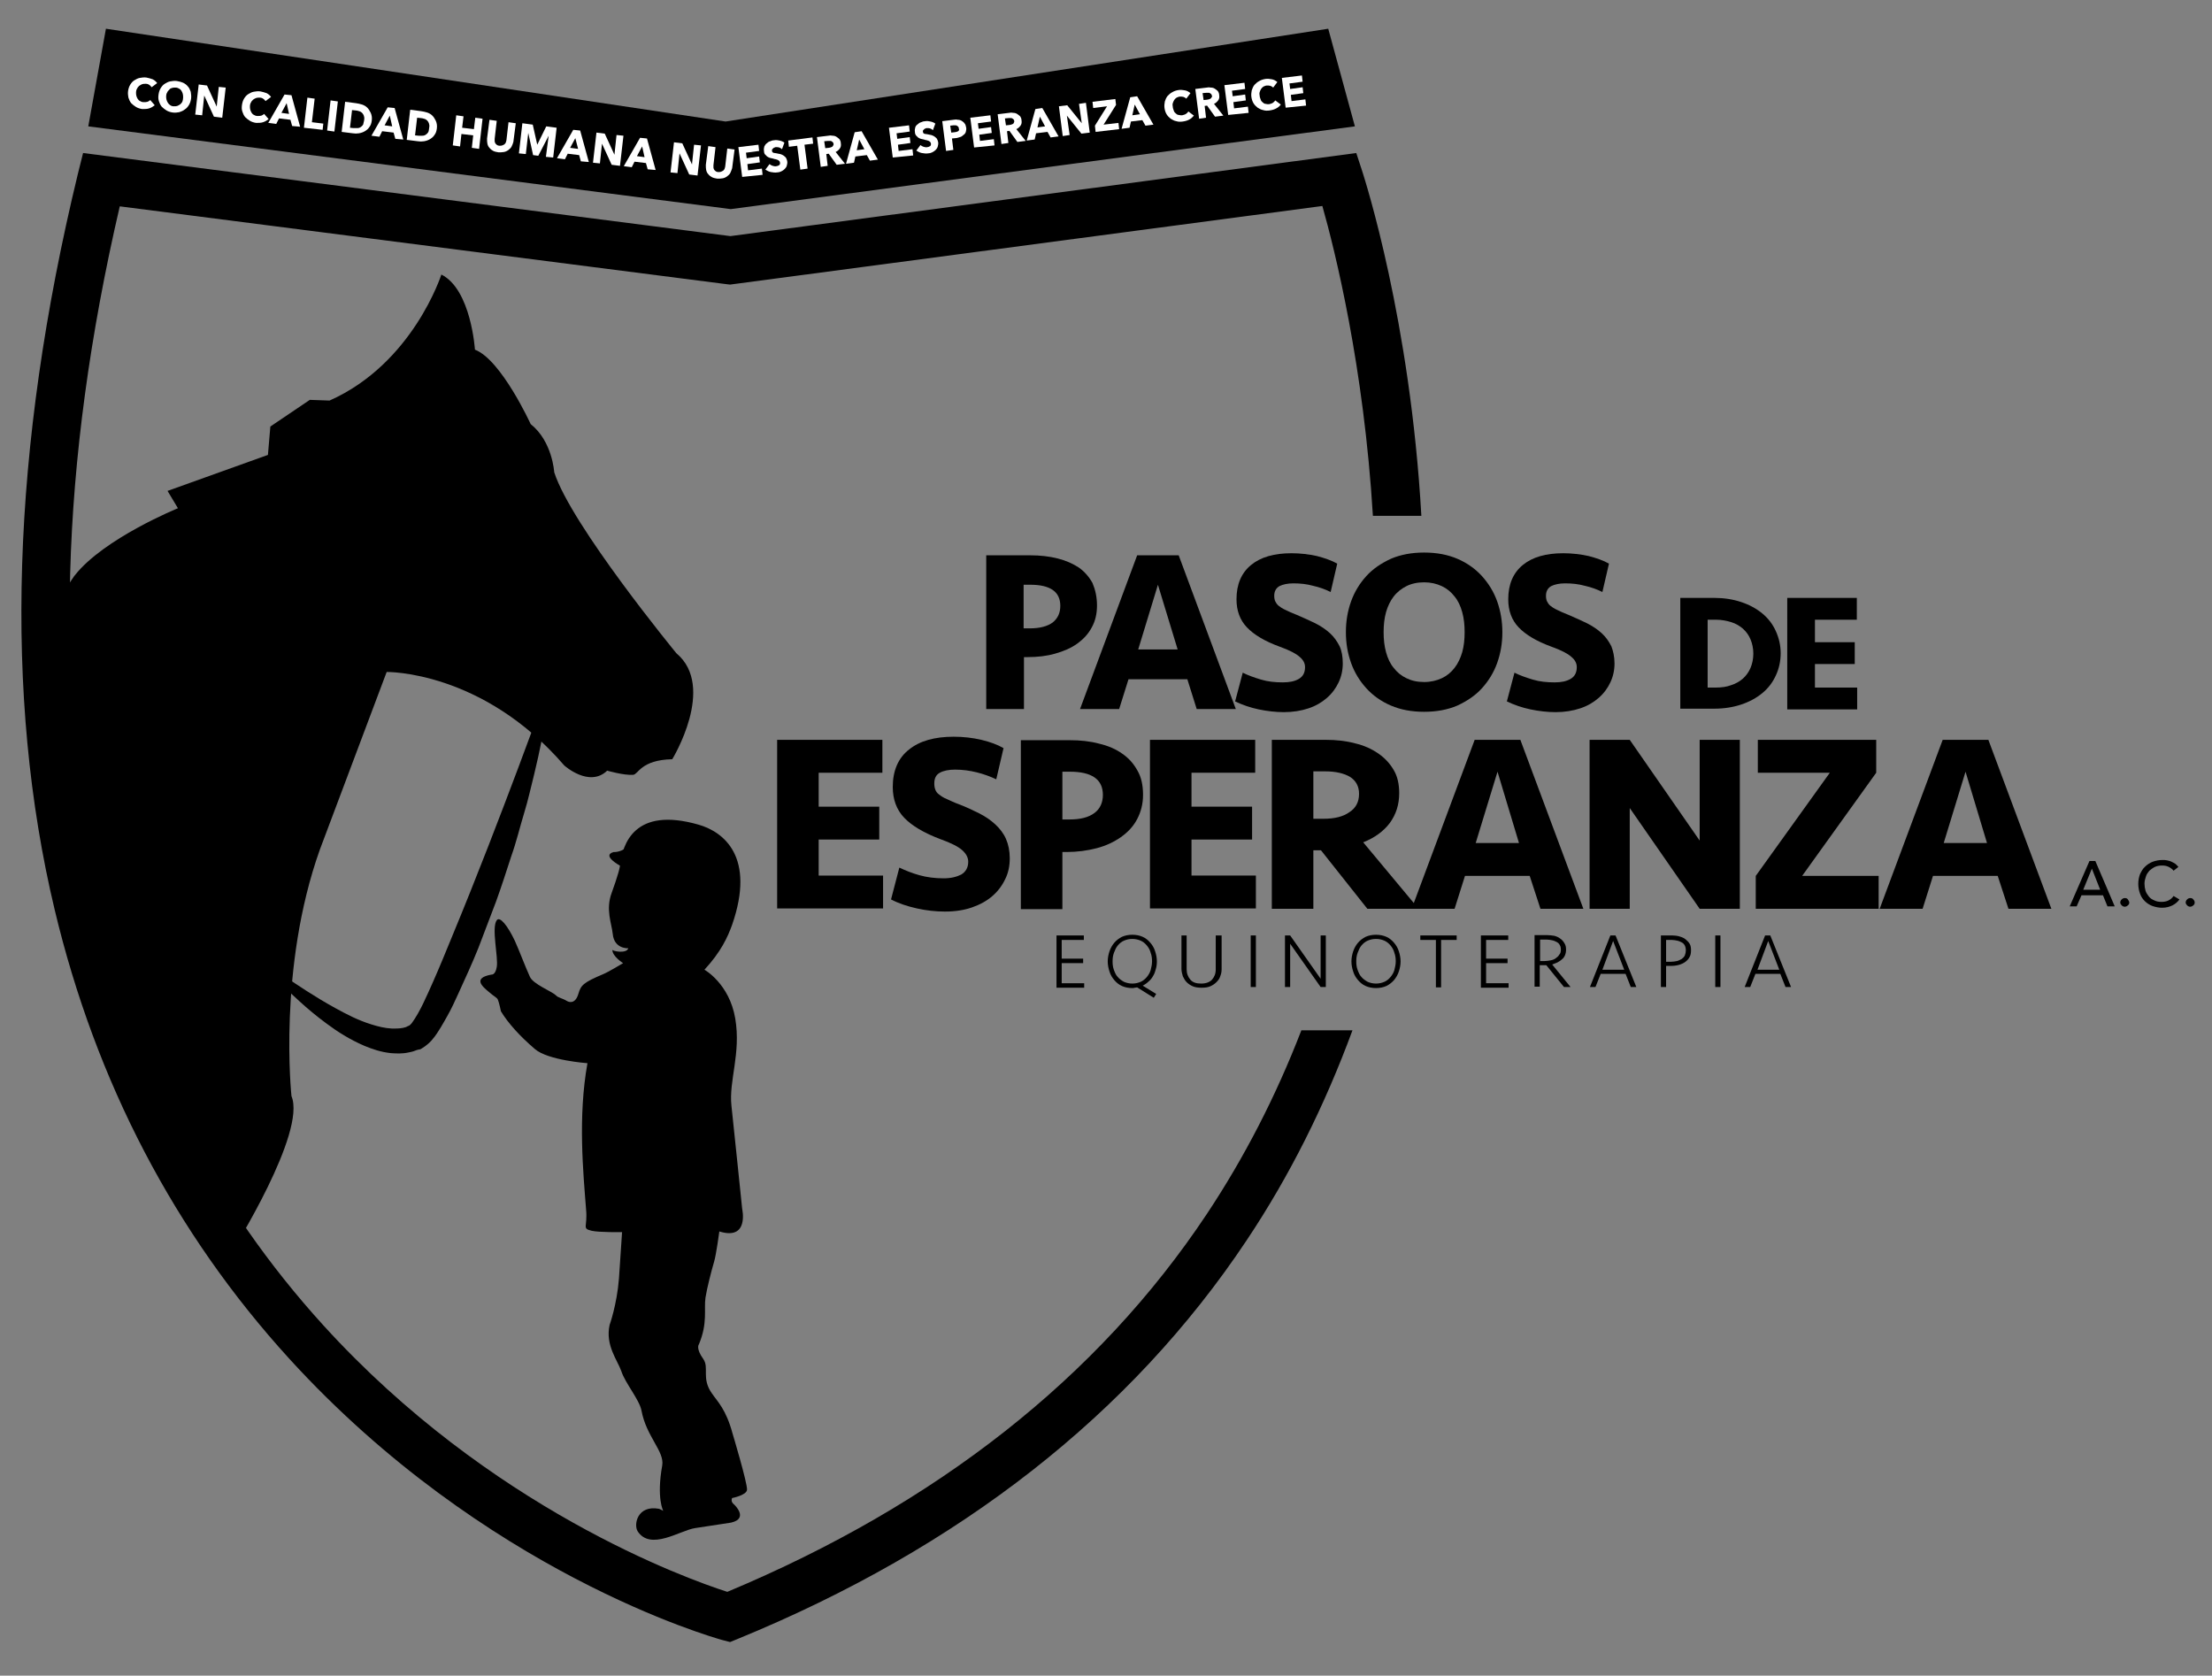<?xml version="1.0" encoding="utf-8"?>
<!-- Generator: Adobe Illustrator 25.0.0, SVG Export Plug-In . SVG Version: 6.00 Build 0)  -->
<svg version="1.1" id="Capa_1" xmlns="http://www.w3.org/2000/svg" xmlns:xlink="http://www.w3.org/1999/xlink" x="0px" y="0px"
	 viewBox="0 0 639 484" style="enable-background:new 0 0 639 484;" xml:space="preserve">
<rect x="0" y="0" width="639" height="484" fill="#808080" stroke="none"/>
<style type="text/css">
	.st0{stroke:#000000;stroke-miterlimit:10;}
	.st1{fill:#FFFFFF;}
</style>
<polygon points="25.5,36.5 211.1,60.4 391.4,36.5 383.7,8.3 209.6,35.1 30.6,8.3 "/>
<g>
	<path d="M67.2,361.2c0,0,21.4-34.1,17-44.6c0,0-4-37,8.2-71.2l19.3-51.3c0,0,27.6-0.5,51.3,27c0,0,7.2,6.5,12.4,1.5
		c0,0,4.8,1.4,7.5,1.2c1.5-0.1,2.2-4.3,11.3-4.5c0,0,12.8-20.9,1.2-30.6c0,0-30.4-37-35.3-52.3c0,0-0.5-8.9-6.8-13.9
		c0,0-8.5-18.6-16.1-21.5c0,0-1.1-17.4-9.7-21.7c0,0-8.2,25.7-32.3,36.4l-5.7-0.2l-11.4,7.7l-0.7,8.2l-29,10.4l3,5
		c0,0-21.4,8.7-29.8,19.4c0,0-0.3,0-8.4,13.4C13.1,179.6,21.5,296.4,67.2,361.2z"/>
	<path d="M158.7,200c0,0-0.1,0.6-0.2,1.7c-0.2,1.1-0.3,2.8-0.7,4.9c-0.7,4.2-1.8,10.1-3.5,17.1c-0.9,3.5-1.7,7.3-2.9,11.2
		c-1.2,3.9-2.2,8.2-3.7,12.4c-1.4,4.3-2.8,8.7-4.4,13.1c-1.7,4.4-3.4,8.9-5.1,13.4c-1.8,4.5-3.8,8.8-5.8,13.2c-1,2.2-2,4.4-3.2,6.5
		c-0.6,1.1-1.2,2.1-1.9,3.3c-0.7,1.1-1.3,2.2-2.7,3.8c-0.2,0.2-0.4,0.4-0.7,0.7c-0.4,0.3-0.4,0.4-1.1,0.9c-0.3,0.2-0.6,0.4-0.9,0.6
		c-0.2,0.1,0.2-0.1-0.5,0.3l-0.1,0l-0.1,0l-0.4,0.1l-0.4,0.1l-0.8,0.3c-0.5,0.2-1.2,0.3-1.6,0.4c-1.8,0.4-3.4,0.3-5,0.2
		c-3-0.3-5.5-1.2-7.7-2.1c-4.4-1.9-7.8-4.1-10.9-6.4c-3-2.2-5.6-4.4-7.8-6.4c-2.2-2-4.1-3.8-5.6-5.3c-1.5-1.5-2.6-2.8-3.4-3.6
		c-0.8-0.8-1.2-1.3-1.2-1.3l0.5-0.7c0,0,2,1.3,5.4,3.7c3.5,2.3,8.4,5.7,14.6,9.1c3.1,1.7,6.5,3.5,10.4,4.7c1.9,0.6,3.9,1.1,6,1.2
		c1,0,2.1,0,3.1-0.2c0.5-0.1,0.9-0.2,1.4-0.5c0.3-0.1,0.5-0.2,0.6-0.3c0.1-0.1,0.3-0.3,0.5-0.5c2.5-3.4,4.3-7.8,6.2-12
		c1.9-4.3,3.7-8.7,5.5-13.1c7.3-17.6,14.1-35.4,19.1-48.7c5-13.4,8.3-22.3,8.3-22.3L158.7,200z"/>
</g>
<path d="M375.9,297.7c-7.3,18.9-16.4,36.6-27.3,53c-31.4,47.2-78,83.8-138.5,109.1c-11.8-3.8-68.6-24.1-116.7-77
	c-31.4-34.5-53-76.1-64.2-123.6c-13.7-58.1-11.9-125.2,5.4-199.6L210,82.1l0.9,0.1L382,59.5c3.6,12.7,12,46.3,14.6,89.5h14
	c-3.2-56.6-16.3-97-17-99.3l-1.8-5.5l-180.8,24L24,44.2l-1.5,6C3.3,129.4,1,200.9,15.8,262.8c11.9,49.8,34.7,93.4,67.8,129.7
	c56.4,61.8,122.2,80.4,125,81.2l2.3,0.6l2.2-0.9c64.2-26.3,113.7-65.1,147-115.1c12.5-18.7,22.6-39,30.6-60.7H375.9z"/>
<path d="M181.5,273.9c0,0-4.1,0.3-4.5-4.2c-0.3-2.9-2.1-7-0.3-11.8c0,0,2.1-5.7,2.4-7.8c0.7-6.4,4.2-17.2,22.7-11.9
	c7.3,2.1,16.5,9.3,9.7,28.9c-1.3,3.6-3.2,7.8-8,13c0,0,7.2,4,8.9,14.1c1.7,10.1-1.9,18-1.1,25.2c0.8,7.4,3.1,29.8,3.1,29.8
	s2.1,9.2-6.6,6.5c0,0-0.9,6.7-1.5,8.7c-0.8,2.7-2.1,7.8-2.5,10.4c-0.5,3.4,0.7,7.3-1.9,13.5c0,0-1,1.1,1.3,4.3
	c1.7,2.5-0.6,5.5,2.4,9.8c1.7,2.5,4.1,4.6,6,11.6c0,0,4.3,14.3,4.2,16.3c-0.1,1.6-4.3,2.4-4.3,2.4s-0.6,1,0.6,1.9c0,0,4.3,4-0.9,5.2
	c0,0-6.6,1-10.5,1.6c-4.3,0.7-12.8,6.6-16.5,0.9c-1.2-1.9-0.1-7.6,6.1-6.5c0.4,0.1,0.9,0.4,1.3,0.6c0,0-2-3.6-0.3-13.1
	c0.7-4.1-4.6-8.3-6-15.9c-0.6-3.1-4.7-7.9-5.8-11.3c-1.1-3.2-4.7-7.5-3.4-13.4c0,0,2.1-5.8,2.7-13.4l0.9-13.4c0,0-6.7,0.1-8.8-0.4
	c-2.9-0.7-1.1-1-1.6-6.2c-0.8-10.5-2.4-26.6,0.4-42.2c0,0-11.4-0.8-15.2-4.1c-4.2-3.6-7.7-7.4-9.8-10.9c0,0-0.5-2.5-0.9-3.4
	c-0.3-0.6-1-0.8-2.6-2.2c-1.8-1.5-4.8-4,0.8-5c0,0,1.1,0.2,1.5-2.2c0.5-2.8-1.6-11.3,0-13.5c0.9-1.2,3.1,1.5,5.2,5.9
	c1.2,2.6,3.1,7.7,4.4,10.5c1,2.1,6.2,4.1,7.5,5.3c0.6,0.7,1.6,0.7,3.3,1.7c0,0,2.2,1.3,3.2-2.2c0.7-2.4,1.4-3.2,7.1-5.6
	c1.5-0.6,5.8-3.2,5.8-3.2s-3.2-2-3.1-3.9C176.7,274.7,181,275.6,181.5,273.9z"/>
<g>
	<path d="M316.9,174.9c0,2.4-0.5,4.5-1.5,6.3c-1,1.9-2.4,3.4-4.2,4.7c-1.8,1.3-3.9,2.2-6.4,2.9c-2.4,0.7-5.1,1-7.9,1h-1.1v15h-10.9
		v-44.4h12.8c2.8,0,5.4,0.3,7.8,0.9c2.4,0.6,4.4,1.5,6.1,2.6c1.7,1.2,3,2.7,4,4.5C316.4,170.3,316.9,172.4,316.9,174.9z M306.3,175
		c0-4.1-2.9-6.1-8.7-6.1h-1.9v12.6h1.8c2.9,0,5.1-0.6,6.6-1.7C305.6,178.6,306.3,177,306.3,175z"/>
	<path d="M343,196.2h-17l-2.7,8.6H312l16.5-44.4h12l16.5,44.4h-11.3L343,196.2z M328.8,187.6h11.4l-5.7-18.7L328.8,187.6z"/>
	<path d="M387.9,191.6c0,2-0.4,3.8-1.2,5.5c-0.8,1.7-1.9,3.2-3.4,4.5c-1.5,1.3-3.2,2.3-5.3,3c-2.1,0.7-4.5,1.1-7.1,1.1
		c-2.4,0-4.9-0.3-7.3-0.8c-2.4-0.5-4.7-1.3-6.8-2.3l2.2-8.3c1.6,0.8,3.3,1.4,5.3,2c2,0.6,4.1,0.8,6.3,0.8c1.9,0,3.4-0.3,4.6-1
		c1.2-0.7,1.8-1.8,1.8-3.4c0-1.1-0.5-2.1-1.6-3c-1-0.9-2.9-1.9-5.7-2.9c-4.4-1.6-7.5-3.5-9.5-5.6c-2-2.1-3-4.8-3-8.1
		c0-4.3,1.4-7.6,4.2-9.9c2.8-2.3,6.7-3.4,11.7-3.4c2.5,0,5,0.3,7.3,0.8c2.3,0.6,4.3,1.3,5.9,2.2l-1.9,8.2c-1.6-0.8-3.3-1.4-5.1-1.8
		c-1.8-0.5-3.7-0.7-5.7-0.7c-1.6,0-3,0.3-4,0.8c-1,0.6-1.5,1.5-1.5,2.8c0,0.6,0.1,1.2,0.3,1.6c0.2,0.4,0.5,0.9,1,1.3
		c0.5,0.4,1.1,0.8,2,1.2c0.8,0.4,1.9,0.9,3.2,1.4c1.9,0.8,3.6,1.6,5.3,2.4c1.6,0.8,3.1,1.8,4.3,2.9c1.2,1.1,2.1,2.4,2.8,3.8
		C387.6,188,387.9,189.7,387.9,191.6z"/>
	<path d="M434,182.6c0,3.2-0.5,6.1-1.5,8.9c-1,2.8-2.5,5.2-4.4,7.3c-1.9,2.1-4.3,3.7-7.1,5c-2.8,1.2-6,1.8-9.6,1.8
		c-3.6,0-6.8-0.6-9.6-1.8c-2.8-1.2-5.2-2.9-7.1-5c-1.9-2.1-3.4-4.5-4.4-7.3c-1-2.8-1.5-5.7-1.5-8.9s0.5-6.1,1.5-8.9
		c1-2.8,2.5-5.2,4.4-7.3c1.9-2.1,4.3-3.7,7.1-5c2.8-1.2,6-1.8,9.6-1.8c3.6,0,6.8,0.6,9.6,1.8c2.8,1.2,5.2,2.9,7.1,5
		c1.9,2.1,3.4,4.5,4.4,7.3C433.5,176.5,434,179.5,434,182.6z M411.4,197c1.9,0,3.6-0.4,5.1-1.1c1.5-0.7,2.7-1.7,3.7-3
		c1-1.3,1.7-2.8,2.2-4.5c0.5-1.8,0.7-3.7,0.7-5.8c0-2.1-0.2-4-0.7-5.8c-0.5-1.8-1.2-3.3-2.2-4.5c-1-1.3-2.2-2.3-3.7-3
		c-1.5-0.7-3.2-1.1-5.1-1.1c-2,0-3.7,0.4-5.1,1.1c-1.4,0.7-2.7,1.7-3.7,3c-1,1.3-1.7,2.8-2.2,4.5c-0.5,1.8-0.7,3.7-0.7,5.8
		c0,2.1,0.2,4,0.7,5.8c0.5,1.8,1.2,3.3,2.2,4.5c1,1.3,2.2,2.3,3.7,3C407.7,196.6,409.4,197,411.4,197z"/>
	<path d="M466.4,191.6c0,2-0.4,3.8-1.2,5.5c-0.8,1.7-1.9,3.2-3.4,4.5c-1.5,1.3-3.2,2.3-5.3,3c-2.1,0.7-4.5,1.1-7.1,1.1
		c-2.4,0-4.9-0.3-7.3-0.8c-2.4-0.5-4.7-1.3-6.8-2.3l2.2-8.3c1.6,0.8,3.3,1.4,5.3,2c2,0.6,4.1,0.8,6.3,0.8c1.9,0,3.4-0.3,4.6-1
		c1.2-0.7,1.8-1.8,1.8-3.4c0-1.1-0.5-2.1-1.6-3c-1-0.9-2.9-1.9-5.7-2.9c-4.4-1.6-7.5-3.5-9.5-5.6c-2-2.1-3-4.8-3-8.1
		c0-4.3,1.4-7.6,4.2-9.9c2.8-2.3,6.7-3.4,11.7-3.4c2.5,0,5,0.3,7.3,0.8c2.3,0.6,4.3,1.3,5.9,2.2l-1.9,8.2c-1.6-0.8-3.3-1.4-5.1-1.8
		c-1.8-0.5-3.7-0.7-5.7-0.7c-1.6,0-3,0.3-4,0.8c-1,0.6-1.5,1.5-1.5,2.8c0,0.6,0.1,1.2,0.3,1.6c0.2,0.4,0.5,0.9,1,1.3
		c0.5,0.4,1.1,0.8,2,1.2c0.8,0.4,1.9,0.9,3.2,1.4c1.9,0.8,3.6,1.6,5.3,2.4c1.6,0.8,3.1,1.8,4.3,2.9c1.2,1.1,2.1,2.4,2.8,3.8
		C466,188,466.4,189.7,466.4,191.6z"/>
</g>
<g>
	<path d="M485.4,172.7h9.8c2.8,0,5.4,0.4,7.8,1.2c2.4,0.8,4.4,1.9,6.1,3.3c1.7,1.4,3,3.1,3.9,5.1c0.9,2,1.4,4.1,1.4,6.4
		c0,2.3-0.5,4.5-1.4,6.4c-0.9,2-2.2,3.7-3.9,5.1c-1.7,1.4-3.7,2.5-6.1,3.3c-2.4,0.8-5,1.2-7.8,1.2h-9.8V172.7z M495.7,198.6
		c1.6,0,3.1-0.2,4.4-0.7c1.3-0.4,2.5-1.1,3.4-1.9c0.9-0.8,1.7-1.9,2.2-3.1s0.8-2.6,0.8-4.1c0-1.5-0.3-2.9-0.8-4.1
		c-0.5-1.2-1.2-2.2-2.2-3.1c-0.9-0.8-2.1-1.5-3.4-1.9c-1.3-0.4-2.8-0.7-4.4-0.7h-2.4v19.6H495.7z"/>
	<path d="M516.4,172.7h20v6.3h-12.1v6.5h11.5v6.3h-11.5v6.8h12.2v6.3h-20.2V172.7z"/>
</g>
<g>
	<path d="M224.5,213.7h30.4v9.5h-18.4v9.8H254v9.5h-17.5v10.4h18.6v9.5h-30.6V213.7z"/>
	<path d="M291.7,247.9c0,2.2-0.4,4.2-1.3,6c-0.9,1.9-2.1,3.5-3.7,4.9c-1.6,1.4-3.6,2.5-5.9,3.3c-2.3,0.8-4.9,1.2-7.8,1.2
		c-2.7,0-5.4-0.3-8.1-0.9c-2.7-0.6-5.2-1.4-7.5-2.6l2.4-9.2c1.7,0.8,3.6,1.6,5.8,2.2c2.1,0.6,4.5,0.9,7,0.9c2.1,0,3.7-0.4,5.1-1.1
		c1.3-0.8,2-2,2-3.7c0-1.2-0.6-2.3-1.7-3.3c-1.1-1-3.2-2.1-6.3-3.2c-4.8-1.8-8.3-3.9-10.5-6.2c-2.2-2.3-3.3-5.3-3.3-8.9
		c0-4.7,1.6-8.4,4.7-10.8c3.1-2.5,7.4-3.7,12.9-3.7c2.8,0,5.4,0.3,8,0.9c2.5,0.6,4.7,1.4,6.4,2.4l-2.1,9c-1.7-0.8-3.6-1.5-5.6-2
		c-2-0.5-4.1-0.8-6.3-0.8c-1.8,0-3.3,0.3-4.4,0.9c-1.1,0.6-1.6,1.6-1.6,3.1c0,0.7,0.1,1.3,0.3,1.8c0.2,0.5,0.5,1,1.1,1.4
		c0.5,0.4,1.2,0.9,2.2,1.3c0.9,0.4,2.1,1,3.5,1.5c2.1,0.8,4,1.7,5.8,2.6c1.8,0.9,3.4,2,4.7,3.2c1.3,1.2,2.4,2.6,3.1,4.2
		C291.3,243.9,291.7,245.8,291.7,247.9z"/>
	<path d="M330.2,229.6c0,2.6-0.6,4.9-1.7,7c-1.1,2.1-2.7,3.8-4.7,5.2c-2,1.4-4.3,2.5-7,3.2c-2.7,0.7-5.6,1.1-8.7,1.1h-1.2v16.5h-12
		v-48.8h14.1c3.1,0,5.9,0.3,8.5,1c2.6,0.6,4.9,1.6,6.7,2.9c1.9,1.3,3.3,2.9,4.4,4.9C329.7,224.5,330.2,226.8,330.2,229.6z
		 M318.6,229.6c0-4.5-3.2-6.7-9.6-6.7h-2.1v13.8h2c3.2,0,5.6-0.6,7.3-1.9C317.8,233.6,318.6,231.8,318.6,229.6z"/>
	<path d="M332.2,213.7h30.4v9.5h-18.4v9.8h17.5v9.5h-17.5v10.4h18.6v9.5h-30.6V213.7z"/>
	<path d="M404.2,229.1c0,3.3-0.9,6.1-2.7,8.6c-1.8,2.4-4.4,4.3-7.7,5.6l16,19.2H395l-13.4-16.9h-2.2v16.9h-12v-48.8H383
		c3,0,5.8,0.3,8.4,1c2.6,0.6,4.8,1.6,6.7,2.9c1.9,1.3,3.4,2.9,4.5,4.8C403.7,224.2,404.2,226.5,404.2,229.1z M392.6,229.3
		c0-2.2-0.9-3.8-2.6-4.9c-1.7-1-4.1-1.6-7.2-1.6h-3.4v13.7h2.9c3.2,0,5.7-0.6,7.5-1.9C391.7,233.4,392.6,231.6,392.6,229.3z"/>
	<path d="M441.9,253h-18.7l-3,9.5h-12.4l18.2-48.8h13.2l18.2,48.8h-12.4L441.9,253z M426.3,243.5h12.5l-6.2-20.6L426.3,243.5z"/>
	<path d="M491,262.5l-20.2-29.1v29.1h-11.6v-48.8h11.6l20.2,29.1v-29.1h11.6v48.8H491z"/>
	<path d="M507.8,213.7H542v9.5l-21.4,29.8h22.1v9.5h-35.5v-9.5l21.4-29.8h-20.8V213.7z"/>
	<path d="M577.1,253h-18.7l-3,9.5h-12.4l18.2-48.8h13.2l18.2,48.8h-12.4L577.1,253z M561.5,243.5h12.5l-6.2-20.6L561.5,243.5z"/>
</g>
<path d="M179.2,250.1c0,0-5.6-3-1.9-4c0,0,2.4,0.3,5.2-2.5l2.5,9L179.2,250.1z"/>
<g>
	<path d="M305.1,270.2h8v1.3h-6.4v5.4h6.2v1.3h-6.2v5.8h6.5v1.3h-8V270.2z"/>
	<path d="M327.1,285.4c-1.1,0-2.1-0.2-3-0.6c-0.9-0.4-1.6-1-2.2-1.7c-0.6-0.7-1.1-1.5-1.4-2.5c-0.3-0.9-0.5-1.9-0.5-2.9
		c0-1,0.2-2,0.5-2.9c0.3-0.9,0.8-1.8,1.4-2.5c0.6-0.7,1.4-1.3,2.2-1.7c0.9-0.4,1.9-0.6,3-0.6c1.1,0,2.1,0.2,3,0.6
		c0.9,0.4,1.6,1,2.2,1.7c0.6,0.7,1.1,1.5,1.4,2.5c0.3,0.9,0.5,1.9,0.5,2.9c0,0.8-0.1,1.5-0.3,2.2s-0.4,1.4-0.8,2
		c-0.3,0.6-0.8,1.2-1.3,1.6c-0.5,0.5-1.1,0.9-1.7,1.2l3.9,2.4l-0.7,1.1l-4.8-3c-0.2,0-0.4,0.1-0.7,0.1
		C327.6,285.4,327.3,285.4,327.1,285.4z M327.1,284.1c0.9,0,1.7-0.2,2.4-0.5c0.7-0.3,1.3-0.8,1.8-1.4c0.5-0.6,0.9-1.3,1.1-2
		c0.2-0.8,0.4-1.6,0.4-2.5c0-0.9-0.1-1.7-0.4-2.5c-0.2-0.8-0.6-1.5-1.1-2.1c-0.5-0.6-1.1-1.1-1.8-1.4c-0.7-0.3-1.5-0.5-2.4-0.5
		c-0.9,0-1.7,0.2-2.4,0.5c-0.7,0.3-1.3,0.8-1.8,1.4c-0.5,0.6-0.8,1.3-1.1,2.1c-0.3,0.8-0.4,1.6-0.4,2.5c0,0.9,0.1,1.7,0.4,2.5
		c0.3,0.8,0.6,1.5,1.1,2c0.5,0.6,1.1,1,1.8,1.4C325.4,283.9,326.2,284.1,327.1,284.1z"/>
	<path d="M351.4,270.2h1.5v9.7c0,0.7-0.1,1.4-0.4,2.1c-0.2,0.7-0.6,1.2-1.1,1.7c-0.5,0.5-1.1,0.9-1.8,1.2c-0.7,0.3-1.5,0.4-2.5,0.4
		c-0.9,0-1.8-0.1-2.5-0.4c-0.7-0.3-1.3-0.7-1.8-1.2c-0.5-0.5-0.8-1.1-1.1-1.7c-0.2-0.7-0.4-1.4-0.4-2.1v-9.7h1.5v9.8
		c0,1.2,0.4,2.2,1.1,3c0.7,0.8,1.7,1.1,3.1,1.1c1.4,0,2.4-0.4,3.1-1.1c0.7-0.8,1.1-1.7,1.1-3V270.2z"/>
	<path d="M362.8,285.1h-1.5v-14.9h1.5V285.1z"/>
	<path d="M381.5,285.1l-8.8-12.5v12.5h-1.5v-14.9h1.5l8.8,12.5v-12.5h1.5v14.9H381.5z"/>
	<path d="M397.5,285.4c-1.1,0-2.1-0.2-3-0.6c-0.9-0.4-1.6-1-2.2-1.7c-0.6-0.7-1.1-1.5-1.4-2.5c-0.3-0.9-0.5-1.9-0.5-2.9
		c0-1,0.2-2,0.5-2.9c0.3-0.9,0.8-1.8,1.4-2.5c0.6-0.7,1.4-1.3,2.2-1.7c0.9-0.4,1.9-0.6,3-0.6c1.1,0,2.1,0.2,3,0.6
		c0.9,0.4,1.6,1,2.2,1.7c0.6,0.7,1.1,1.5,1.4,2.5c0.3,0.9,0.5,1.9,0.5,2.9c0,1-0.2,2-0.5,2.9c-0.3,0.9-0.8,1.8-1.4,2.5
		c-0.6,0.7-1.4,1.3-2.2,1.7C399.6,285.2,398.6,285.4,397.5,285.4z M397.5,284.1c0.9,0,1.7-0.2,2.4-0.5c0.7-0.3,1.3-0.8,1.8-1.4
		c0.5-0.6,0.9-1.3,1.1-2c0.2-0.8,0.4-1.6,0.4-2.5c0-0.9-0.1-1.7-0.4-2.5c-0.2-0.8-0.6-1.5-1.1-2.1c-0.5-0.6-1.1-1.1-1.8-1.4
		c-0.7-0.3-1.5-0.5-2.4-0.5c-0.9,0-1.7,0.2-2.4,0.5c-0.7,0.3-1.3,0.8-1.8,1.4c-0.5,0.6-0.8,1.3-1.1,2.1c-0.3,0.8-0.4,1.6-0.4,2.5
		c0,0.9,0.1,1.7,0.4,2.5c0.3,0.8,0.6,1.5,1.1,2c0.5,0.6,1.1,1,1.8,1.4C395.8,283.9,396.6,284.1,397.5,284.1z"/>
	<path d="M420.8,270.2v1.3h-4.5v13.7h-1.5v-13.7h-4.5v-1.3H420.8z"/>
	<path d="M427.7,270.2h8v1.3h-6.4v5.4h6.2v1.3h-6.2v5.8h6.5v1.3h-8V270.2z"/>
	<path d="M452.4,274.3c0,0.6-0.1,1.1-0.3,1.6c-0.2,0.5-0.5,0.9-0.9,1.2c-0.4,0.4-0.8,0.6-1.3,0.9c-0.5,0.2-1,0.4-1.5,0.6l5.3,6.5
		h-1.9l-5.1-6.3c-0.1,0-0.3,0-0.4,0c-0.2,0-0.3,0-0.4,0h-1.1v6.2h-1.5v-14.9h3.6c0.7,0,1.4,0.1,2.1,0.2c0.7,0.2,1.2,0.4,1.7,0.8
		c0.5,0.3,0.9,0.8,1.2,1.3C452.3,273,452.4,273.6,452.4,274.3z M450.9,274.3c0-0.5-0.1-1-0.3-1.3c-0.2-0.4-0.5-0.7-0.9-0.9
		c-0.4-0.2-0.8-0.4-1.3-0.5c-0.5-0.1-1-0.2-1.5-0.2h-2v6.2h1.2c0.6,0,1.3-0.1,1.8-0.2c0.6-0.1,1.1-0.3,1.5-0.6c0.4-0.3,0.8-0.6,1-1
		C450.8,275.4,450.9,274.9,450.9,274.3z"/>
	<path d="M472.7,285.1h-1.6l-1.5-3.8h-7.2l-1.5,3.8h-1.6l5.9-14.9h1.5L472.7,285.1z M466,271.8l-3.1,8.3h6.3L466,271.8z"/>
	<path d="M488.5,274.5c0,0.7-0.1,1.4-0.4,1.9c-0.3,0.6-0.7,1-1.2,1.4c-0.5,0.4-1.2,0.7-1.9,0.9c-0.7,0.2-1.5,0.3-2.4,0.3h-1.3v6.1
		h-1.5v-14.9h3.3c0.7,0,1.5,0.1,2.1,0.3c0.7,0.2,1.2,0.4,1.7,0.8c0.5,0.4,0.9,0.8,1.2,1.3C488.4,273.1,488.5,273.7,488.5,274.5z
		 M487,274.5c0-0.5-0.1-1-0.3-1.4c-0.2-0.4-0.5-0.7-0.9-0.9c-0.4-0.2-0.8-0.4-1.3-0.5c-0.5-0.1-1-0.2-1.5-0.2h-1.7v6.3h1.4
		c0.6,0,1.2-0.1,1.7-0.2c0.5-0.1,1-0.4,1.4-0.6c0.4-0.3,0.7-0.6,0.9-1C486.9,275.5,487,275,487,274.5z"/>
	<path d="M497,285.1h-1.5v-14.9h1.5V285.1z"/>
	<path d="M517.4,285.1h-1.6l-1.5-3.8h-7.2l-1.5,3.8h-1.6l5.9-14.9h1.5L517.4,285.1z M510.8,271.8l-3.1,8.3h6.3L510.8,271.8z"/>
</g>
<path class="st0" d="M321.3,270"/>
<g>
	<path class="st1" d="M43.1,31.3c-0.6,0.2-1.3,0.2-2,0.2c-0.7-0.1-1.3-0.3-1.8-0.6c-0.5-0.3-1-0.7-1.4-1.1c-0.4-0.5-0.6-1-0.8-1.6
		C37,27.6,36.9,27,37,26.3c0.1-0.7,0.3-1.3,0.6-1.8c0.3-0.5,0.7-1,1.2-1.3c0.5-0.3,1-0.6,1.6-0.7c0.6-0.1,1.2-0.2,1.9-0.1
		c0.6,0.1,1.2,0.3,1.8,0.5c0.6,0.3,1,0.7,1.3,1.1l-1.6,1.2c-0.2-0.3-0.4-0.5-0.7-0.7c-0.3-0.2-0.6-0.3-1-0.3c-0.4,0-0.7,0-1,0.1
		c-0.3,0.1-0.6,0.3-0.9,0.5c-0.2,0.2-0.5,0.5-0.6,0.8c-0.2,0.3-0.3,0.7-0.3,1c0,0.4,0,0.8,0.1,1.1c0.1,0.3,0.2,0.6,0.4,0.9
		s0.4,0.5,0.7,0.6c0.3,0.2,0.6,0.3,1,0.3c0.4,0,0.8,0,1.1-0.1c0.3-0.1,0.6-0.3,0.8-0.5l1.3,1.5C44.2,30.8,43.7,31.1,43.1,31.3z"/>
	<path class="st1" d="M55.2,28.5c-0.1,0.7-0.3,1.3-0.6,1.8c-0.3,0.5-0.7,1-1.2,1.3c-0.5,0.4-1,0.6-1.6,0.8c-0.6,0.1-1.2,0.2-1.9,0.1
		c-0.7-0.1-1.3-0.3-1.8-0.6c-0.5-0.3-1-0.7-1.4-1.1c-0.4-0.5-0.6-1-0.8-1.6c-0.2-0.6-0.2-1.2-0.1-1.9c0.1-0.7,0.3-1.3,0.6-1.8
		c0.3-0.5,0.7-1,1.2-1.3c0.5-0.3,1-0.6,1.6-0.7c0.6-0.1,1.2-0.2,1.9-0.1c0.7,0.1,1.3,0.3,1.8,0.5c0.6,0.3,1,0.6,1.4,1.1
		c0.4,0.4,0.6,1,0.8,1.5C55.2,27.2,55.3,27.8,55.2,28.5z M52.9,28.2c0-0.4,0-0.7-0.1-1.1c-0.1-0.3-0.2-0.6-0.4-0.9
		c-0.2-0.3-0.4-0.5-0.7-0.6c-0.3-0.2-0.6-0.3-1-0.3s-0.7,0-1,0.1c-0.3,0.1-0.6,0.2-0.8,0.5c-0.2,0.2-0.5,0.5-0.6,0.8
		c-0.2,0.3-0.3,0.7-0.3,1c0,0.4,0,0.8,0.1,1.1c0.1,0.3,0.2,0.6,0.4,0.9c0.2,0.3,0.4,0.5,0.7,0.7c0.3,0.2,0.6,0.3,1,0.3
		c0.4,0,0.7,0,1-0.1c0.3-0.1,0.6-0.3,0.9-0.5c0.2-0.2,0.5-0.5,0.6-0.8C52.8,29,52.9,28.6,52.9,28.2z"/>
	<path class="st1" d="M61.8,33.7L59,27.6l0,0l-0.6,5.7l-2-0.2l1-8.7l2.4,0.3l2.8,6.1l0,0l0.6-5.7l2,0.2l-1,8.7L61.8,33.7z"/>
	<path class="st1" d="M76,35.3c-0.6,0.2-1.3,0.2-2,0.2c-0.7-0.1-1.3-0.3-1.8-0.6c-0.5-0.3-1-0.7-1.4-1.1c-0.4-0.5-0.6-1-0.8-1.6
		c-0.2-0.6-0.2-1.2-0.1-1.9c0.1-0.7,0.3-1.3,0.6-1.8s0.7-1,1.2-1.3c0.5-0.3,1-0.6,1.6-0.7c0.6-0.1,1.2-0.2,1.9-0.1
		c0.6,0.1,1.2,0.3,1.8,0.5c0.6,0.3,1,0.7,1.3,1.1l-1.6,1.2c-0.2-0.3-0.4-0.5-0.7-0.7c-0.3-0.2-0.6-0.3-1-0.3c-0.4,0-0.7,0-1,0.1
		c-0.3,0.1-0.6,0.3-0.9,0.5c-0.2,0.2-0.5,0.5-0.6,0.8c-0.2,0.3-0.3,0.7-0.3,1c0,0.4,0,0.8,0.1,1.1c0.1,0.3,0.2,0.6,0.4,0.9
		c0.2,0.3,0.4,0.5,0.7,0.6c0.3,0.2,0.6,0.3,1,0.3c0.4,0,0.8,0,1.1-0.1c0.3-0.1,0.6-0.3,0.8-0.5l1.3,1.5C77.1,34.8,76.6,35.1,76,35.3
		z"/>
	<path class="st1" d="M84.4,36.4l-0.5-1.8l-3.3-0.4l-0.8,1.6l-2.3-0.3l4.7-8.2l2,0.2l2.5,9.1L84.4,36.4z M82.8,29.8l-1.5,2.8
		l2.2,0.3L82.8,29.8z"/>
	<path class="st1" d="M87.8,36.9l1-8.7l2.1,0.3l-0.8,6.8l3.3,0.4l-0.2,1.8L87.8,36.9z"/>
	<path class="st1" d="M94.5,37.7l1-8.7l2.1,0.3l-1,8.7L94.5,37.7z"/>
	<path class="st1" d="M107.4,34.8c-0.1,0.8-0.3,1.4-0.7,1.9c-0.3,0.5-0.8,0.9-1.3,1.2c-0.5,0.3-1.1,0.5-1.7,0.6
		c-0.6,0.1-1.2,0.1-1.8,0l-3.2-0.4l1-8.7l3.1,0.4c0.6,0.1,1.2,0.2,1.8,0.4c0.6,0.2,1.1,0.5,1.5,0.9c0.4,0.4,0.7,0.9,1,1.5
		C107.4,33.3,107.5,34,107.4,34.8z M105.2,34.6c0.1-0.5,0-0.9-0.1-1.2c-0.1-0.3-0.3-0.6-0.5-0.8c-0.2-0.2-0.5-0.4-0.9-0.5
		c-0.3-0.1-0.7-0.2-1-0.2l-1-0.1l-0.6,5.1l1,0.1c0.4,0,0.7,0,1.1,0c0.4,0,0.7-0.1,1-0.3s0.5-0.4,0.7-0.7
		C105,35.4,105.2,35,105.2,34.6z"/>
	<path class="st1" d="M114.2,40.1l-0.5-1.8l-3.3-0.4l-0.8,1.6l-2.3-0.3l4.7-8.2l2,0.2l2.5,9.1L114.2,40.1z M112.6,33.4l-1.5,2.8
		l2.2,0.3L112.6,33.4z"/>
	<path class="st1" d="M126.2,37.1c-0.1,0.8-0.3,1.4-0.7,1.9c-0.3,0.5-0.8,0.9-1.3,1.2c-0.5,0.3-1.1,0.5-1.7,0.6
		c-0.6,0.1-1.2,0.1-1.8,0l-3.2-0.4l1-8.7l3.1,0.4c0.6,0.1,1.2,0.2,1.8,0.4c0.6,0.2,1.1,0.5,1.5,0.9c0.4,0.4,0.7,0.9,1,1.5
		C126.2,35.6,126.3,36.3,126.2,37.1z M124,36.8c0.1-0.5,0-0.9-0.1-1.2c-0.1-0.3-0.3-0.6-0.5-0.8c-0.2-0.2-0.5-0.4-0.9-0.5
		c-0.3-0.1-0.7-0.2-1-0.2l-1-0.1l-0.6,5.1l1,0.1c0.4,0,0.7,0,1.1,0c0.4,0,0.7-0.1,1-0.3c0.3-0.2,0.5-0.4,0.7-0.7
		S123.9,37.3,124,36.8z"/>
	<path class="st1" d="M136.3,42.7l0.4-3.6l-3.4-0.4l-0.4,3.6l-2.1-0.3l1-8.7l2.1,0.3l-0.4,3.3l3.4,0.4l0.4-3.3l2.1,0.3l-1,8.7
		L136.3,42.7z"/>
	<path class="st1" d="M147.8,42.3c-0.2,0.4-0.5,0.7-0.9,1c-0.4,0.3-0.8,0.5-1.3,0.6s-1,0.1-1.6,0.1c-0.6-0.1-1.1-0.2-1.5-0.4
		c-0.4-0.2-0.8-0.5-1.1-0.9c-0.3-0.3-0.5-0.7-0.6-1.2c-0.1-0.4-0.1-0.9-0.1-1.5l0.7-5.4l2.1,0.3l-0.6,5.2c0,0.2,0,0.5,0,0.7
		c0,0.2,0.1,0.4,0.2,0.6c0.1,0.2,0.3,0.3,0.5,0.5c0.2,0.1,0.4,0.2,0.7,0.2c0.3,0,0.5,0,0.8-0.1s0.4-0.2,0.6-0.3
		c0.2-0.2,0.3-0.3,0.4-0.5c0.1-0.2,0.1-0.4,0.2-0.7l0.6-5.2l2.1,0.3l-0.7,5.4C148.2,41.4,148,41.9,147.8,42.3z"/>
	<path class="st1" d="M157.7,45.3l0.8-6.1l0,0l-3,5.8l-1.5-0.2l-1.4-6.4l0,0l-0.7,6.1l-2-0.2l1-8.7l3,0.4l1.3,5.8l0,0l2.6-5.3l3,0.4
		l-1,8.6L157.7,45.3z"/>
	<path class="st1" d="M167.8,46.6l-0.5-1.8l-3.3-0.4l-0.8,1.6l-2.3-0.3l4.7-8.2l2,0.2l2.5,9.1L167.8,46.6z M166.2,39.9l-1.5,2.8
		L167,43L166.2,39.9z"/>
	<path class="st1" d="M176.7,47.6l-2.8-6.1l0,0l-0.6,5.7l-2-0.2l1-8.7l2.4,0.3l2.8,6.1l0,0l0.6-5.7l2,0.2l-1,8.7L176.7,47.6z"/>
	<path class="st1" d="M187.1,48.9l-0.5-1.8l-3.3-0.4l-0.8,1.6l-2.3-0.3l4.7-8.2l2,0.2l2.5,9.1L187.1,48.9z M185.5,42.3l-1.5,2.8
		l2.2,0.3L185.5,42.3z"/>
	<path class="st1" d="M199.1,50.4l-2.8-6.1l0,0l-0.6,5.7l-2-0.2l1-8.7l2.4,0.3l2.8,6.1l0,0l0.6-5.7l2,0.2l-1,8.7L199.1,50.4z"/>
	<path class="st1" d="M211,49.9c-0.2,0.4-0.5,0.7-0.9,1c-0.4,0.3-0.8,0.5-1.3,0.6c-0.5,0.1-1,0.1-1.6,0.1c-0.6-0.1-1.1-0.2-1.5-0.4
		c-0.4-0.2-0.8-0.5-1.1-0.9c-0.3-0.3-0.5-0.7-0.6-1.2c-0.1-0.4-0.1-0.9-0.1-1.5l0.7-5.4l2.1,0.3l-0.6,5.2c0,0.2,0,0.5,0,0.7
		c0,0.2,0.1,0.4,0.2,0.6c0.1,0.2,0.3,0.3,0.5,0.5c0.2,0.1,0.4,0.2,0.7,0.2c0.3,0,0.5,0,0.8-0.1c0.2-0.1,0.4-0.2,0.6-0.3
		c0.2-0.2,0.3-0.3,0.4-0.5c0.1-0.2,0.1-0.4,0.2-0.7l0.6-5.2l2.1,0.3l-0.7,5.4C211.3,49.1,211.2,49.5,211,49.9z"/>
	<path class="st1" d="M214.4,51.1l-1.1-8.6l5.8-0.7l0.2,1.8l-3.8,0.5l0.2,1.6l3.6-0.5l0.2,1.7l-3.6,0.5l0.2,1.8l4-0.5l0.2,1.8
		L214.4,51.1z"/>
	<path class="st1" d="M225.9,43.1c-0.2-0.2-0.5-0.4-0.8-0.5s-0.6-0.1-0.9-0.1c-0.1,0-0.3,0-0.4,0.1c-0.1,0-0.3,0.1-0.4,0.2
		c-0.1,0.1-0.2,0.2-0.3,0.3c-0.1,0.1-0.1,0.3-0.1,0.4c0,0.1,0.1,0.3,0.1,0.4c0.1,0.1,0.2,0.2,0.3,0.2c0.1,0.1,0.3,0.1,0.4,0.1
		c0.2,0,0.4,0.1,0.6,0.1c0.3,0.1,0.6,0.1,1,0.2c0.3,0.1,0.6,0.2,0.9,0.4c0.3,0.2,0.5,0.4,0.7,0.6c0.2,0.3,0.3,0.6,0.4,1
		c0.1,0.5,0,0.9-0.1,1.3c-0.1,0.4-0.3,0.7-0.6,1s-0.6,0.5-1,0.7c-0.4,0.2-0.8,0.3-1.2,0.3c-0.6,0.1-1.2,0-1.8-0.1
		c-0.6-0.1-1.1-0.4-1.6-0.7l1.2-1.6c0.2,0.2,0.6,0.4,0.9,0.5c0.4,0.1,0.7,0.2,1.1,0.1c0.2,0,0.3-0.1,0.4-0.1
		c0.1-0.1,0.3-0.1,0.4-0.2c0.1-0.1,0.2-0.2,0.2-0.3c0-0.1,0.1-0.3,0-0.5c0-0.2-0.1-0.3-0.2-0.4c-0.1-0.1-0.2-0.2-0.4-0.3
		c-0.2-0.1-0.4-0.1-0.6-0.2c-0.2,0-0.5-0.1-0.8-0.2c-0.3-0.1-0.6-0.1-0.9-0.2c-0.3-0.1-0.5-0.2-0.8-0.4c-0.2-0.2-0.4-0.4-0.6-0.6
		s-0.3-0.6-0.3-1c-0.1-0.5,0-0.9,0.1-1.3c0.2-0.4,0.4-0.7,0.7-0.9c0.3-0.3,0.6-0.5,1-0.6c0.4-0.2,0.8-0.3,1.2-0.3
		c0.5-0.1,1,0,1.5,0.1c0.5,0.1,1,0.3,1.4,0.6L225.9,43.1z"/>
	<path class="st1" d="M232.4,41.8l0.9,6.9l-2.1,0.3l-0.9-6.9l-2.4,0.3l-0.2-1.8l7-0.9l0.2,1.8L232.4,41.8z"/>
	<path class="st1" d="M241.7,47.6l-2.3-3.2l-0.7,0.1l0.4,3.4l-2,0.3l-1.1-8.6l3.3-0.4c0.4-0.1,0.8-0.1,1.2,0c0.4,0,0.8,0.1,1.1,0.3
		c0.3,0.2,0.6,0.4,0.9,0.7c0.2,0.3,0.4,0.7,0.4,1.2c0.1,0.6,0,1.1-0.3,1.5c-0.3,0.4-0.7,0.8-1.2,1l2.7,3.4L241.7,47.6z M240.8,41.6
		c0-0.2-0.1-0.4-0.2-0.5c-0.1-0.1-0.2-0.2-0.4-0.3c-0.1-0.1-0.3-0.1-0.5-0.1c-0.2,0-0.3,0-0.5,0l-1.1,0.1l0.3,2l1-0.1
		c0.2,0,0.3-0.1,0.5-0.1c0.2-0.1,0.3-0.1,0.5-0.2c0.1-0.1,0.2-0.2,0.3-0.4S240.8,41.9,240.8,41.6z"/>
	<path class="st1" d="M251.3,46.4l-0.9-1.6l-3.3,0.4l-0.4,1.8l-2.3,0.3l2.5-9.1l2-0.3l4.7,8.2L251.3,46.4z M248.2,40.3l-0.7,3.1
		l2.2-0.3L248.2,40.3z"/>
	<path class="st1" d="M257.9,45.5l-1.1-8.6l5.8-0.7l0.2,1.8l-3.8,0.5l0.2,1.6l3.6-0.5l0.2,1.7l-3.6,0.5l0.2,1.8l4-0.5l0.2,1.8
		L257.9,45.5z"/>
	<path class="st1" d="M269.5,37.6c-0.2-0.2-0.5-0.4-0.8-0.5c-0.3-0.1-0.6-0.1-0.9-0.1c-0.1,0-0.3,0-0.4,0.1c-0.1,0-0.3,0.1-0.4,0.2
		s-0.2,0.2-0.3,0.3c-0.1,0.1-0.1,0.3-0.1,0.4c0,0.1,0.1,0.3,0.1,0.4c0.1,0.1,0.2,0.2,0.3,0.2c0.1,0.1,0.3,0.1,0.4,0.1
		c0.2,0,0.4,0.1,0.6,0.1c0.3,0.1,0.6,0.1,1,0.2c0.3,0.1,0.6,0.2,0.9,0.4c0.3,0.2,0.5,0.4,0.7,0.6c0.2,0.3,0.3,0.6,0.4,1
		c0.1,0.5,0,0.9-0.1,1.3c-0.1,0.4-0.3,0.7-0.6,1c-0.3,0.3-0.6,0.5-1,0.7c-0.4,0.2-0.8,0.3-1.2,0.3c-0.6,0.1-1.2,0-1.8-0.1
		c-0.6-0.1-1.1-0.4-1.6-0.7l1.2-1.6c0.2,0.2,0.6,0.4,0.9,0.5c0.4,0.1,0.7,0.2,1.1,0.1c0.2,0,0.3-0.1,0.4-0.1
		c0.1-0.1,0.3-0.1,0.4-0.2c0.1-0.1,0.2-0.2,0.2-0.3c0-0.1,0.1-0.3,0-0.5c0-0.2-0.1-0.3-0.2-0.4c-0.1-0.1-0.2-0.2-0.4-0.3
		c-0.2-0.1-0.4-0.1-0.6-0.2c-0.2,0-0.5-0.1-0.8-0.2c-0.3-0.1-0.6-0.1-0.9-0.2c-0.3-0.1-0.5-0.2-0.8-0.4c-0.2-0.2-0.4-0.4-0.6-0.6
		c-0.2-0.3-0.3-0.6-0.3-1c-0.1-0.5,0-0.9,0.1-1.3s0.4-0.7,0.7-0.9c0.3-0.3,0.6-0.5,1-0.6c0.4-0.2,0.8-0.3,1.2-0.3
		c0.5-0.1,1,0,1.5,0.1c0.5,0.1,1,0.3,1.4,0.6L269.5,37.6z"/>
	<path class="st1" d="M279.1,36.8c0.1,0.5,0,0.9-0.1,1.3c-0.1,0.4-0.4,0.7-0.7,0.9c-0.3,0.3-0.6,0.5-1,0.6s-0.8,0.3-1.3,0.3l-1,0.1
		l0.4,3.3l-2.1,0.3l-1.1-8.6l3.2-0.4c0.5-0.1,0.9-0.1,1.3,0c0.4,0,0.8,0.1,1.1,0.3c0.3,0.2,0.6,0.4,0.8,0.7
		C278.9,35.9,279,36.3,279.1,36.8z M277,37.1c0-0.2-0.1-0.4-0.2-0.5c-0.1-0.1-0.2-0.2-0.4-0.3c-0.1-0.1-0.3-0.1-0.5-0.1
		c-0.2,0-0.4,0-0.5,0l-0.9,0.1l0.3,2l0.9-0.1c0.2,0,0.4-0.1,0.6-0.1c0.2-0.1,0.3-0.1,0.5-0.2c0.1-0.1,0.2-0.2,0.3-0.4
		C277,37.4,277,37.3,277,37.1z"/>
	<path class="st1" d="M281.4,42.6l-1.1-8.6l5.8-0.7l0.2,1.8l-3.8,0.5l0.2,1.6l3.6-0.5l0.2,1.7l-3.6,0.5l0.2,1.8l4-0.5l0.2,1.8
		L281.4,42.6z"/>
	<path class="st1" d="M293.9,41l-2.3-3.2l-0.7,0.1l0.4,3.4l-2,0.3l-1.1-8.6l3.3-0.4c0.4-0.1,0.8-0.1,1.2,0c0.4,0,0.8,0.1,1.1,0.3
		c0.3,0.2,0.6,0.4,0.9,0.7c0.2,0.3,0.4,0.7,0.4,1.2c0.1,0.6,0,1.1-0.3,1.5c-0.3,0.4-0.7,0.8-1.2,1l2.7,3.4L293.9,41z M293,35
		c0-0.2-0.1-0.4-0.2-0.5c-0.1-0.1-0.2-0.2-0.4-0.3c-0.1-0.1-0.3-0.1-0.5-0.1c-0.2,0-0.3,0-0.5,0l-1.1,0.1l0.3,2l1-0.1
		c0.2,0,0.3-0.1,0.5-0.1c0.2-0.1,0.3-0.1,0.5-0.2s0.2-0.2,0.3-0.4S293,35.2,293,35z"/>
	<path class="st1" d="M303.5,39.7l-0.9-1.6l-3.3,0.4l-0.4,1.8l-2.3,0.3l2.5-9.1l2-0.3l4.7,8.2L303.5,39.7z M300.4,33.7l-0.7,3.1
		l2.2-0.3L300.4,33.7z"/>
	<path class="st1" d="M312.4,38.6l-4.2-5.2l0,0l0.8,5.6l-2,0.3l-1.1-8.6l2.4-0.3l4.2,5.2l0,0l-0.8-5.6l2-0.3l1.1,8.6L312.4,38.6z"/>
	<path class="st1" d="M316.5,38.1l-0.2-1.8l3.5-5.6l-4,0.5l-0.2-1.8l6.6-0.8l0.2,1.7l-3.6,5.7l4.3-0.5l0.2,1.8L316.5,38.1z"/>
	<path class="st1" d="M330.9,36.3l-0.9-1.6l-3.3,0.4l-0.4,1.8l-2.3,0.3l2.5-9.1l2-0.3l4.7,8.2L330.9,36.3z M327.8,30.2l-0.7,3.1
		l2.2-0.3L327.8,30.2z"/>
	<path class="st1" d="M343.6,34.5c-0.5,0.3-1.2,0.5-1.9,0.6c-0.7,0.1-1.3,0.1-1.9-0.1c-0.6-0.1-1.1-0.4-1.6-0.7
		c-0.5-0.4-0.9-0.8-1.2-1.3c-0.3-0.5-0.5-1.1-0.6-1.8c-0.1-0.7,0-1.3,0.1-1.9c0.2-0.6,0.4-1.1,0.8-1.6c0.4-0.4,0.8-0.8,1.4-1.1
		c0.5-0.3,1.1-0.5,1.8-0.6c0.6-0.1,1.2,0,1.8,0.1c0.6,0.1,1.1,0.4,1.6,0.8l-1.2,1.6c-0.2-0.2-0.5-0.4-0.8-0.5
		c-0.3-0.1-0.7-0.1-1-0.1c-0.4,0-0.7,0.2-1,0.3c-0.3,0.2-0.5,0.4-0.7,0.7c-0.2,0.3-0.3,0.6-0.4,0.9c-0.1,0.3-0.1,0.7,0,1.1
		c0,0.4,0.2,0.7,0.3,1.1s0.4,0.6,0.6,0.8c0.2,0.2,0.5,0.4,0.8,0.4c0.3,0.1,0.7,0.1,1,0.1c0.4-0.1,0.8-0.2,1.1-0.4
		c0.3-0.2,0.5-0.4,0.7-0.7l1.6,1.2C344.6,33.7,344.2,34.2,343.6,34.5z"/>
	<path class="st1" d="M351,33.7l-2.3-3.2l-0.7,0.1l0.4,3.4l-2,0.3l-1.1-8.6l3.3-0.4c0.4-0.1,0.8-0.1,1.2,0c0.4,0,0.8,0.1,1.1,0.3
		c0.3,0.2,0.6,0.4,0.9,0.7c0.2,0.3,0.4,0.7,0.4,1.2c0.1,0.6,0,1.1-0.3,1.5c-0.3,0.4-0.7,0.8-1.2,1l2.7,3.4L351,33.7z M350.1,27.7
		c0-0.2-0.1-0.4-0.2-0.5c-0.1-0.1-0.2-0.2-0.4-0.3c-0.1-0.1-0.3-0.1-0.5-0.1c-0.2,0-0.3,0-0.5,0l-1.1,0.1l0.3,2l1-0.1
		c0.2,0,0.3-0.1,0.5-0.1c0.2-0.1,0.3-0.1,0.5-0.2c0.1-0.1,0.2-0.2,0.3-0.4C350.1,28.1,350.2,27.9,350.1,27.7z"/>
	<path class="st1" d="M354.8,33.2l-1.1-8.6l5.8-0.7l0.2,1.8l-3.8,0.5l0.2,1.6l3.6-0.5l0.2,1.7l-3.6,0.5l0.2,1.8l4-0.5l0.2,1.8
		L354.8,33.2z"/>
	<path class="st1" d="M368.7,31.3c-0.5,0.3-1.2,0.5-1.9,0.6c-0.7,0.1-1.3,0.1-1.9-0.1c-0.6-0.1-1.1-0.4-1.6-0.7
		c-0.5-0.4-0.9-0.8-1.2-1.3c-0.3-0.5-0.5-1.1-0.6-1.8c-0.1-0.7,0-1.3,0.1-1.9c0.2-0.6,0.4-1.1,0.8-1.6c0.4-0.4,0.8-0.8,1.4-1.1
		c0.5-0.3,1.1-0.5,1.8-0.6c0.6-0.1,1.2,0,1.8,0.1c0.6,0.1,1.1,0.4,1.6,0.8l-1.2,1.6c-0.2-0.2-0.5-0.4-0.8-0.5
		c-0.3-0.1-0.7-0.1-1-0.1c-0.4,0-0.7,0.2-1,0.3c-0.3,0.2-0.5,0.4-0.7,0.7s-0.3,0.6-0.4,0.9s-0.1,0.7,0,1.1c0,0.4,0.2,0.7,0.3,1.1
		s0.4,0.6,0.6,0.8c0.2,0.2,0.5,0.4,0.8,0.4c0.3,0.1,0.7,0.1,1,0.1c0.4-0.1,0.8-0.2,1.1-0.4c0.3-0.2,0.5-0.4,0.7-0.7l1.6,1.2
		C369.7,30.6,369.3,31,368.7,31.3z"/>
	<path class="st1" d="M371.4,31.1l-1.1-8.6l5.8-0.7l0.2,1.8l-3.8,0.5l0.2,1.6l3.6-0.5l0.2,1.7l-3.6,0.5l0.2,1.8l4-0.5l0.2,1.8
		L371.4,31.1z"/>
</g>
<g>
	<path d="M599.9,261.8h-2l5.7-13.1h1.7l5.6,13.1h-2.1l-1.3-3.2h-6.2L599.9,261.8z M601.8,257h4.9l-2.4-6.1L601.8,257z"/>
	<path d="M615.1,260.7c0,0.3-0.1,0.6-0.4,0.8c-0.2,0.2-0.5,0.4-0.9,0.4c-0.3,0-0.6-0.1-0.9-0.4c-0.2-0.2-0.4-0.5-0.4-0.8
		c0-0.3,0.1-0.6,0.4-0.9c0.2-0.2,0.5-0.4,0.9-0.4c0.4,0,0.7,0.1,0.9,0.4C614.9,260.1,615.1,260.4,615.1,260.7z"/>
	<path d="M629.6,259.8c-0.5,0.7-1.2,1.3-2,1.7c-0.8,0.4-1.8,0.7-3,0.7c-1,0-1.9-0.2-2.8-0.5c-0.8-0.3-1.6-0.8-2.2-1.4
		c-0.6-0.6-1.1-1.3-1.4-2.2c-0.3-0.8-0.5-1.8-0.5-2.8c0-1,0.2-2,0.5-2.8c0.4-0.8,0.8-1.6,1.5-2.2c0.6-0.6,1.4-1.1,2.2-1.4
		s1.8-0.5,2.8-0.5c0.4,0,0.9,0,1.3,0.1s0.9,0.2,1.3,0.4c0.4,0.2,0.8,0.4,1.1,0.6c0.3,0.3,0.6,0.5,0.9,0.9l-1.4,1.1
		c-0.3-0.4-0.8-0.8-1.4-1.1c-0.6-0.3-1.2-0.4-1.9-0.4c-0.8,0-1.4,0.1-2.1,0.4c-0.6,0.3-1.1,0.7-1.6,1.1c-0.4,0.5-0.8,1-1,1.7
		c-0.2,0.6-0.4,1.3-0.4,2c0,0.7,0.1,1.4,0.3,2.1c0.2,0.6,0.6,1.2,1,1.7c0.4,0.5,0.9,0.8,1.6,1.1c0.6,0.3,1.3,0.4,2,0.4
		c0.7,0,1.4-0.1,2-0.4c0.6-0.3,1.1-0.7,1.5-1.3L629.6,259.8z"/>
	<path d="M634,260.7c0,0.3-0.1,0.6-0.4,0.8c-0.2,0.2-0.5,0.4-0.9,0.4c-0.3,0-0.6-0.1-0.9-0.4c-0.2-0.2-0.4-0.5-0.4-0.8
		c0-0.3,0.1-0.6,0.4-0.9c0.2-0.2,0.5-0.4,0.9-0.4c0.4,0,0.7,0.1,0.9,0.4C633.9,260.1,634,260.4,634,260.7z"/>
</g>
</svg>
